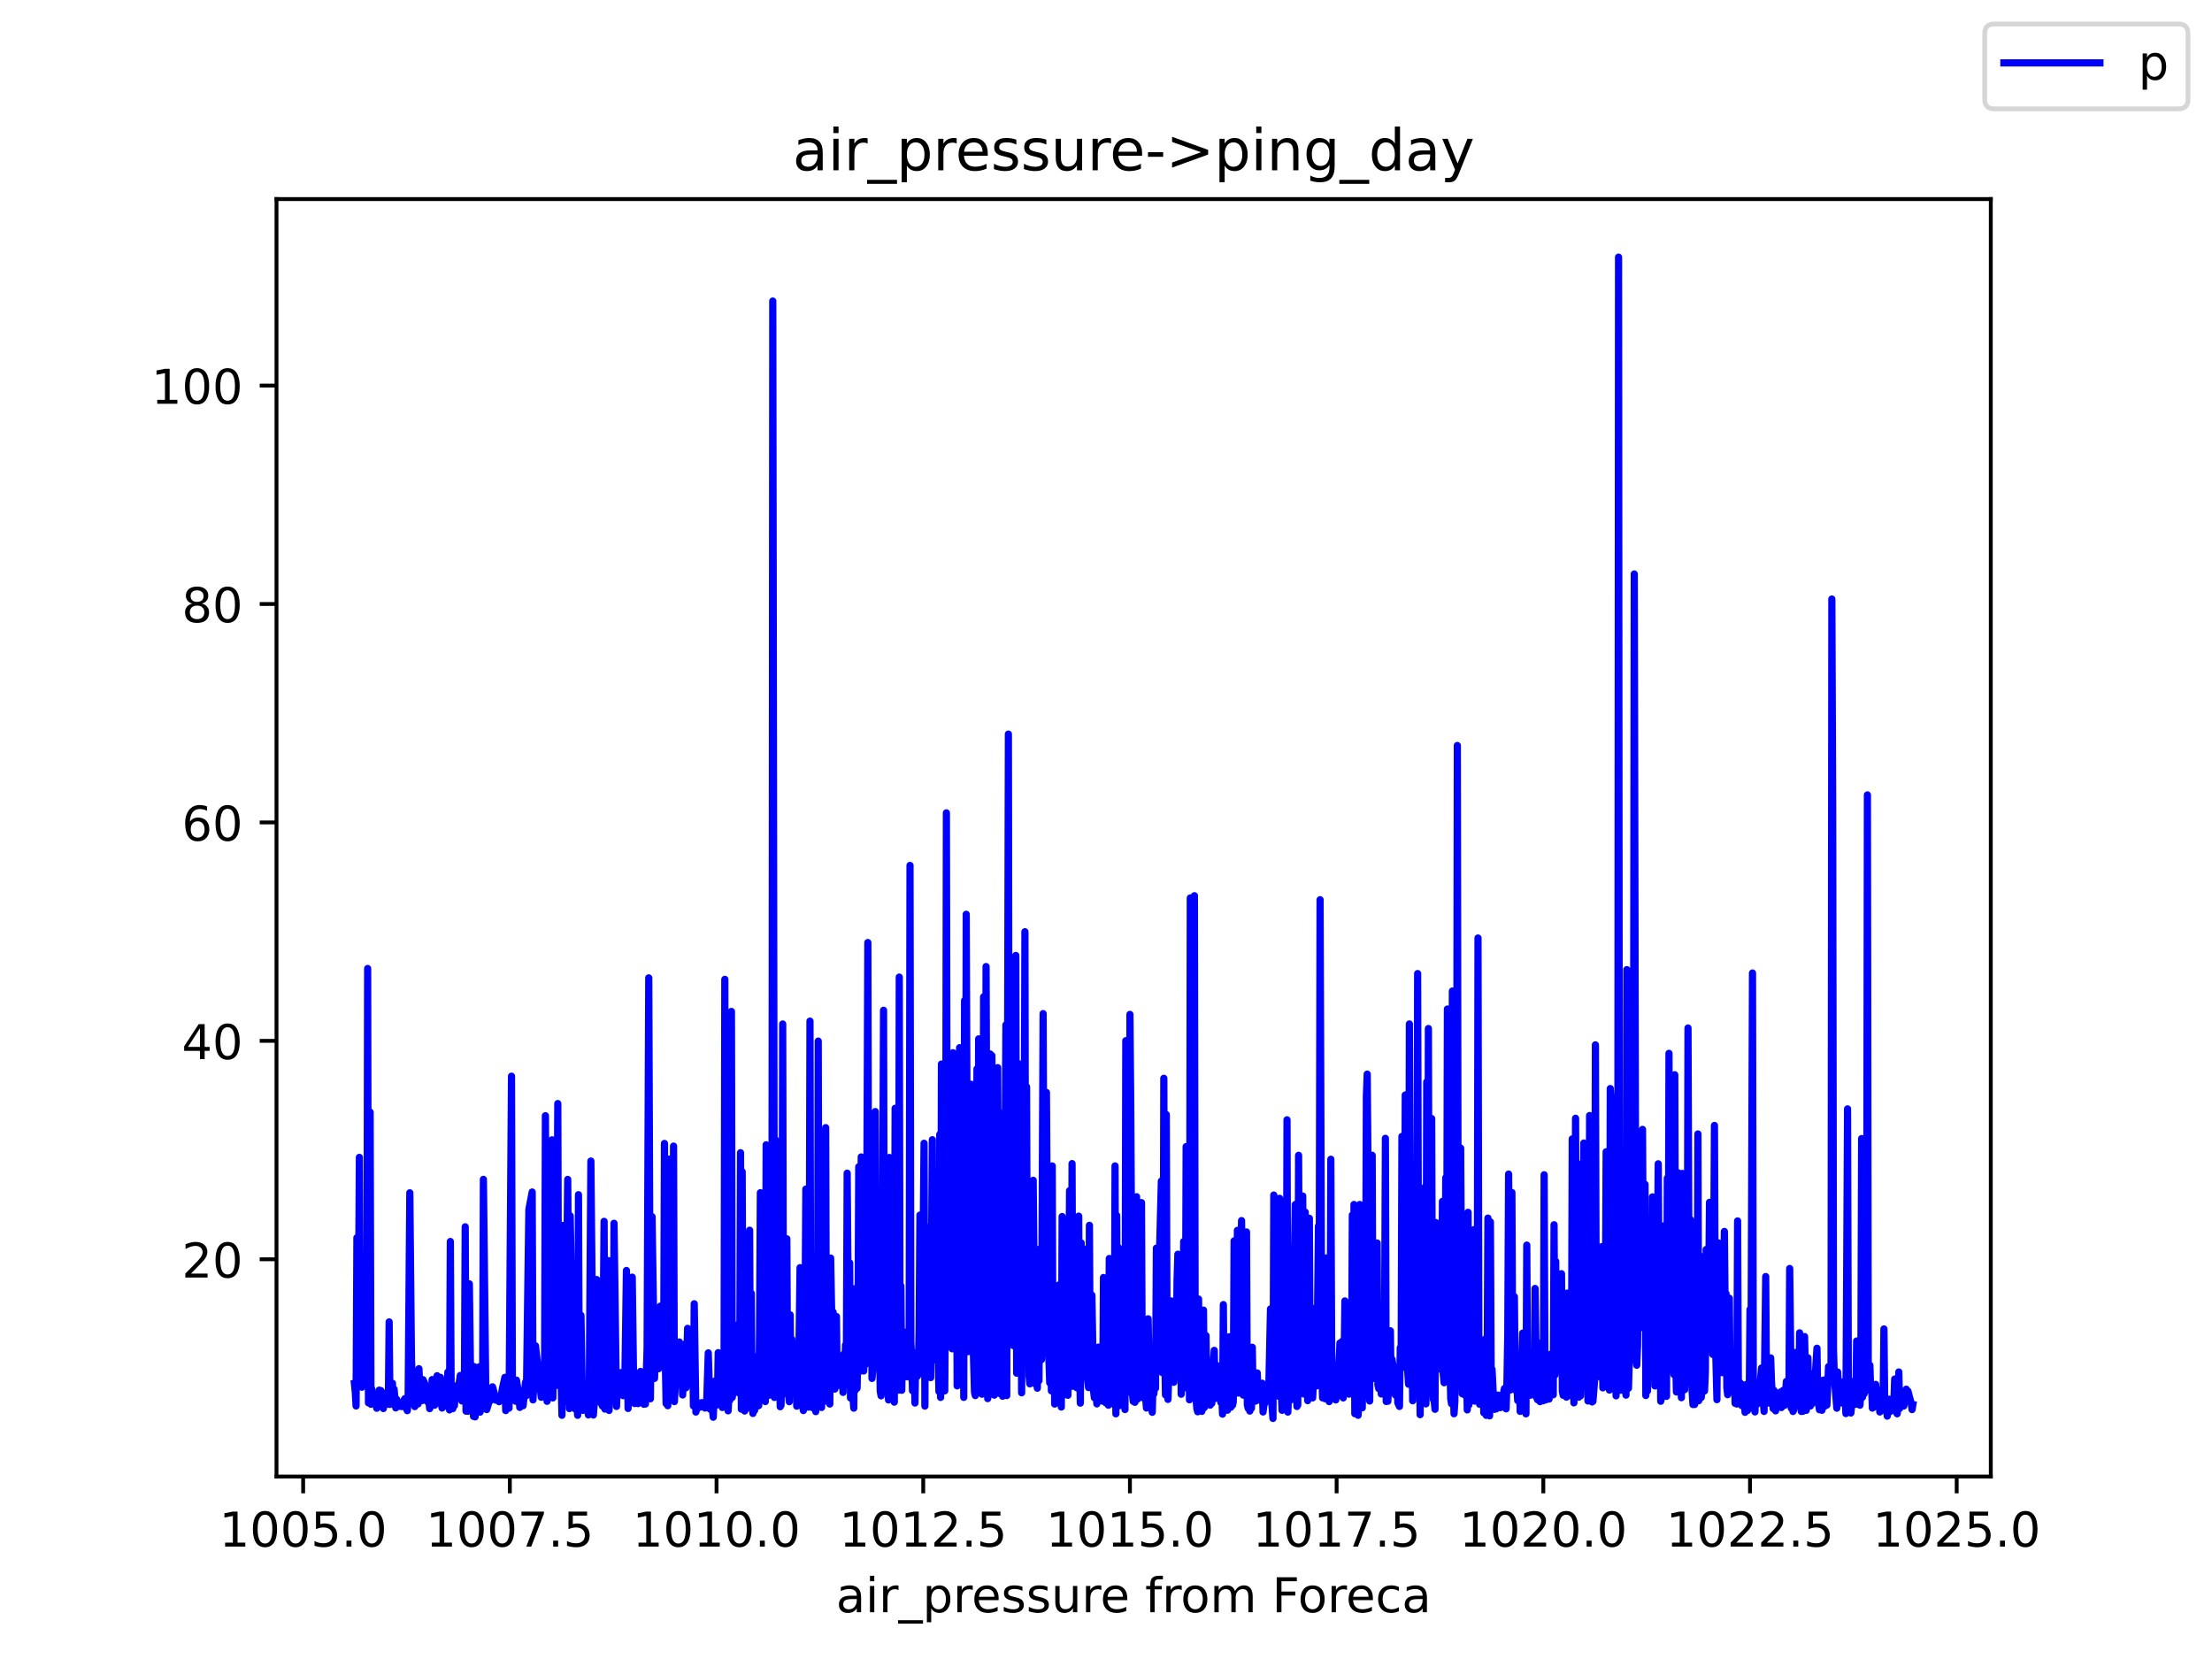 <?xml version="1.0" encoding="utf-8" standalone="no"?>
<!DOCTYPE svg PUBLIC "-//W3C//DTD SVG 1.1//EN"
  "http://www.w3.org/Graphics/SVG/1.1/DTD/svg11.dtd">
<!-- Created with matplotlib (https://matplotlib.org/) -->
<svg height="345.6pt" version="1.1" viewBox="0 0 460.8 345.6" width="460.8pt" xmlns="http://www.w3.org/2000/svg" xmlns:xlink="http://www.w3.org/1999/xlink">
 <defs>
  <style type="text/css">*{stroke-linecap:butt;stroke-linejoin:round;}</style>
 </defs>
 <g id="figure_1">
  <g id="patch_1">
   <path d="M 0 345.6 
L 460.8 345.6 
L 460.8 0 
L 0 0 
z
" style="fill:#ffffff;"/>
  </g>
  <g id="axes_1">
   <g id="patch_2">
    <path d="M 57.6 307.584 
L 414.72 307.584 
L 414.72 41.472 
L 57.6 41.472 
z
" style="fill:#ffffff;"/>
   </g>
   <g id="matplotlib.axis_1">
    <g id="xtick_1">
     <g id="line2d_1">
      <defs>
       <path d="M 0 0 
L 0 3.5 
" id="m8fc253648c" style="stroke:#000000;stroke-width:0.8;"/>
      </defs>
      <g>
       <use style="stroke:#000000;stroke-width:0.8;" x="63.154" xlink:href="#m8fc253648c" y="307.584"/>
      </g>
     </g>
     <g id="text_1">
      <!-- 1005.0 -->
      <g transform="translate(45.659 322.182)scale(0.1 -0.1)">
       <defs>
        <path d="M 12.406 8.297 
L 28.516 8.297 
L 28.516 63.922 
L 10.984 60.406 
L 10.984 69.391 
L 28.422 72.906 
L 38.281 72.906 
L 38.281 8.297 
L 54.391 8.297 
L 54.391 0 
L 12.406 0 
z
" id="DejaVuSans-49"/>
        <path d="M 31.781 66.406 
Q 24.172 66.406 20.328 58.906 
Q 16.5 51.422 16.5 36.375 
Q 16.5 21.391 20.328 13.891 
Q 24.172 6.391 31.781 6.391 
Q 39.453 6.391 43.281 13.891 
Q 47.125 21.391 47.125 36.375 
Q 47.125 51.422 43.281 58.906 
Q 39.453 66.406 31.781 66.406 
z
M 31.781 74.219 
Q 44.047 74.219 50.516 64.516 
Q 56.984 54.828 56.984 36.375 
Q 56.984 17.969 50.516 8.266 
Q 44.047 -1.422 31.781 -1.422 
Q 19.531 -1.422 13.062 8.266 
Q 6.594 17.969 6.594 36.375 
Q 6.594 54.828 13.062 64.516 
Q 19.531 74.219 31.781 74.219 
z
" id="DejaVuSans-48"/>
        <path d="M 10.797 72.906 
L 49.516 72.906 
L 49.516 64.594 
L 19.828 64.594 
L 19.828 46.734 
Q 21.969 47.469 24.109 47.828 
Q 26.266 48.188 28.422 48.188 
Q 40.625 48.188 47.75 41.5 
Q 54.891 34.812 54.891 23.391 
Q 54.891 11.625 47.562 5.094 
Q 40.234 -1.422 26.906 -1.422 
Q 22.312 -1.422 17.547 -0.641 
Q 12.797 0.141 7.719 1.703 
L 7.719 11.625 
Q 12.109 9.234 16.797 8.062 
Q 21.484 6.891 26.703 6.891 
Q 35.156 6.891 40.078 11.328 
Q 45.016 15.766 45.016 23.391 
Q 45.016 31 40.078 35.438 
Q 35.156 39.891 26.703 39.891 
Q 22.75 39.891 18.812 39.016 
Q 14.891 38.141 10.797 36.281 
z
" id="DejaVuSans-53"/>
        <path d="M 10.688 12.406 
L 21 12.406 
L 21 0 
L 10.688 0 
z
" id="DejaVuSans-46"/>
       </defs>
       <use xlink:href="#DejaVuSans-49"/>
       <use x="63.623" xlink:href="#DejaVuSans-48"/>
       <use x="127.246" xlink:href="#DejaVuSans-48"/>
       <use x="190.869" xlink:href="#DejaVuSans-53"/>
       <use x="254.492" xlink:href="#DejaVuSans-46"/>
       <use x="286.279" xlink:href="#DejaVuSans-48"/>
      </g>
     </g>
    </g>
    <g id="xtick_2">
     <g id="line2d_2">
      <g>
       <use style="stroke:#000000;stroke-width:0.8;" x="106.212" xlink:href="#m8fc253648c" y="307.584"/>
      </g>
     </g>
     <g id="text_2">
      <!-- 1007.5 -->
      <g transform="translate(88.717 322.182)scale(0.1 -0.1)">
       <defs>
        <path d="M 8.203 72.906 
L 55.078 72.906 
L 55.078 68.703 
L 28.609 0 
L 18.312 0 
L 43.219 64.594 
L 8.203 64.594 
z
" id="DejaVuSans-55"/>
       </defs>
       <use xlink:href="#DejaVuSans-49"/>
       <use x="63.623" xlink:href="#DejaVuSans-48"/>
       <use x="127.246" xlink:href="#DejaVuSans-48"/>
       <use x="190.869" xlink:href="#DejaVuSans-55"/>
       <use x="254.492" xlink:href="#DejaVuSans-46"/>
       <use x="286.279" xlink:href="#DejaVuSans-53"/>
      </g>
     </g>
    </g>
    <g id="xtick_3">
     <g id="line2d_3">
      <g>
       <use style="stroke:#000000;stroke-width:0.8;" x="149.27" xlink:href="#m8fc253648c" y="307.584"/>
      </g>
     </g>
     <g id="text_3">
      <!-- 1010.0 -->
      <g transform="translate(131.774 322.182)scale(0.1 -0.1)">
       <use xlink:href="#DejaVuSans-49"/>
       <use x="63.623" xlink:href="#DejaVuSans-48"/>
       <use x="127.246" xlink:href="#DejaVuSans-49"/>
       <use x="190.869" xlink:href="#DejaVuSans-48"/>
       <use x="254.492" xlink:href="#DejaVuSans-46"/>
       <use x="286.279" xlink:href="#DejaVuSans-48"/>
      </g>
     </g>
    </g>
    <g id="xtick_4">
     <g id="line2d_4">
      <g>
       <use style="stroke:#000000;stroke-width:0.8;" x="192.327" xlink:href="#m8fc253648c" y="307.584"/>
      </g>
     </g>
     <g id="text_4">
      <!-- 1012.5 -->
      <g transform="translate(174.832 322.182)scale(0.1 -0.1)">
       <defs>
        <path d="M 19.188 8.297 
L 53.609 8.297 
L 53.609 0 
L 7.328 0 
L 7.328 8.297 
Q 12.938 14.109 22.625 23.891 
Q 32.328 33.688 34.812 36.531 
Q 39.547 41.844 41.422 45.531 
Q 43.312 49.219 43.312 52.781 
Q 43.312 58.594 39.234 62.25 
Q 35.156 65.922 28.609 65.922 
Q 23.969 65.922 18.812 64.312 
Q 13.672 62.703 7.812 59.422 
L 7.812 69.391 
Q 13.766 71.781 18.938 73 
Q 24.125 74.219 28.422 74.219 
Q 39.75 74.219 46.484 68.547 
Q 53.219 62.891 53.219 53.422 
Q 53.219 48.922 51.531 44.891 
Q 49.859 40.875 45.406 35.406 
Q 44.188 33.984 37.641 27.219 
Q 31.109 20.453 19.188 8.297 
z
" id="DejaVuSans-50"/>
       </defs>
       <use xlink:href="#DejaVuSans-49"/>
       <use x="63.623" xlink:href="#DejaVuSans-48"/>
       <use x="127.246" xlink:href="#DejaVuSans-49"/>
       <use x="190.869" xlink:href="#DejaVuSans-50"/>
       <use x="254.492" xlink:href="#DejaVuSans-46"/>
       <use x="286.279" xlink:href="#DejaVuSans-53"/>
      </g>
     </g>
    </g>
    <g id="xtick_5">
     <g id="line2d_5">
      <g>
       <use style="stroke:#000000;stroke-width:0.8;" x="235.385" xlink:href="#m8fc253648c" y="307.584"/>
      </g>
     </g>
     <g id="text_5">
      <!-- 1015.0 -->
      <g transform="translate(217.89 322.182)scale(0.1 -0.1)">
       <use xlink:href="#DejaVuSans-49"/>
       <use x="63.623" xlink:href="#DejaVuSans-48"/>
       <use x="127.246" xlink:href="#DejaVuSans-49"/>
       <use x="190.869" xlink:href="#DejaVuSans-53"/>
       <use x="254.492" xlink:href="#DejaVuSans-46"/>
       <use x="286.279" xlink:href="#DejaVuSans-48"/>
      </g>
     </g>
    </g>
    <g id="xtick_6">
     <g id="line2d_6">
      <g>
       <use style="stroke:#000000;stroke-width:0.8;" x="278.443" xlink:href="#m8fc253648c" y="307.584"/>
      </g>
     </g>
     <g id="text_6">
      <!-- 1017.5 -->
      <g transform="translate(260.947 322.182)scale(0.1 -0.1)">
       <use xlink:href="#DejaVuSans-49"/>
       <use x="63.623" xlink:href="#DejaVuSans-48"/>
       <use x="127.246" xlink:href="#DejaVuSans-49"/>
       <use x="190.869" xlink:href="#DejaVuSans-55"/>
       <use x="254.492" xlink:href="#DejaVuSans-46"/>
       <use x="286.279" xlink:href="#DejaVuSans-53"/>
      </g>
     </g>
    </g>
    <g id="xtick_7">
     <g id="line2d_7">
      <g>
       <use style="stroke:#000000;stroke-width:0.8;" x="321.5" xlink:href="#m8fc253648c" y="307.584"/>
      </g>
     </g>
     <g id="text_7">
      <!-- 1020.0 -->
      <g transform="translate(304.005 322.182)scale(0.1 -0.1)">
       <use xlink:href="#DejaVuSans-49"/>
       <use x="63.623" xlink:href="#DejaVuSans-48"/>
       <use x="127.246" xlink:href="#DejaVuSans-50"/>
       <use x="190.869" xlink:href="#DejaVuSans-48"/>
       <use x="254.492" xlink:href="#DejaVuSans-46"/>
       <use x="286.279" xlink:href="#DejaVuSans-48"/>
      </g>
     </g>
    </g>
    <g id="xtick_8">
     <g id="line2d_8">
      <g>
       <use style="stroke:#000000;stroke-width:0.8;" x="364.558" xlink:href="#m8fc253648c" y="307.584"/>
      </g>
     </g>
     <g id="text_8">
      <!-- 1022.5 -->
      <g transform="translate(347.063 322.182)scale(0.1 -0.1)">
       <use xlink:href="#DejaVuSans-49"/>
       <use x="63.623" xlink:href="#DejaVuSans-48"/>
       <use x="127.246" xlink:href="#DejaVuSans-50"/>
       <use x="190.869" xlink:href="#DejaVuSans-50"/>
       <use x="254.492" xlink:href="#DejaVuSans-46"/>
       <use x="286.279" xlink:href="#DejaVuSans-53"/>
      </g>
     </g>
    </g>
    <g id="xtick_9">
     <g id="line2d_9">
      <g>
       <use style="stroke:#000000;stroke-width:0.8;" x="407.615" xlink:href="#m8fc253648c" y="307.584"/>
      </g>
     </g>
     <g id="text_9">
      <!-- 1025.0 -->
      <g transform="translate(390.12 322.182)scale(0.1 -0.1)">
       <use xlink:href="#DejaVuSans-49"/>
       <use x="63.623" xlink:href="#DejaVuSans-48"/>
       <use x="127.246" xlink:href="#DejaVuSans-50"/>
       <use x="190.869" xlink:href="#DejaVuSans-53"/>
       <use x="254.492" xlink:href="#DejaVuSans-46"/>
       <use x="286.279" xlink:href="#DejaVuSans-48"/>
      </g>
     </g>
    </g>
    <g id="text_10">
     <!-- air_pressure from Foreca -->
     <g transform="translate(174.162 335.861)scale(0.1 -0.1)">
      <defs>
       <path d="M 34.281 27.484 
Q 23.391 27.484 19.188 25 
Q 14.984 22.516 14.984 16.5 
Q 14.984 11.719 18.141 8.906 
Q 21.297 6.109 26.703 6.109 
Q 34.188 6.109 38.703 11.406 
Q 43.219 16.703 43.219 25.484 
L 43.219 27.484 
z
M 52.203 31.203 
L 52.203 0 
L 43.219 0 
L 43.219 8.297 
Q 40.141 3.328 35.547 0.953 
Q 30.953 -1.422 24.312 -1.422 
Q 15.922 -1.422 10.953 3.297 
Q 6 8.016 6 15.922 
Q 6 25.141 12.172 29.828 
Q 18.359 34.516 30.609 34.516 
L 43.219 34.516 
L 43.219 35.406 
Q 43.219 41.609 39.141 45 
Q 35.062 48.391 27.688 48.391 
Q 23 48.391 18.547 47.266 
Q 14.109 46.141 10.016 43.891 
L 10.016 52.203 
Q 14.938 54.109 19.578 55.047 
Q 24.219 56 28.609 56 
Q 40.484 56 46.344 49.844 
Q 52.203 43.703 52.203 31.203 
z
" id="DejaVuSans-97"/>
       <path d="M 9.422 54.688 
L 18.406 54.688 
L 18.406 0 
L 9.422 0 
z
M 9.422 75.984 
L 18.406 75.984 
L 18.406 64.594 
L 9.422 64.594 
z
" id="DejaVuSans-105"/>
       <path d="M 41.109 46.297 
Q 39.594 47.172 37.812 47.578 
Q 36.031 48 33.891 48 
Q 26.266 48 22.188 43.047 
Q 18.109 38.094 18.109 28.812 
L 18.109 0 
L 9.078 0 
L 9.078 54.688 
L 18.109 54.688 
L 18.109 46.188 
Q 20.953 51.172 25.484 53.578 
Q 30.031 56 36.531 56 
Q 37.453 56 38.578 55.875 
Q 39.703 55.766 41.062 55.516 
z
" id="DejaVuSans-114"/>
       <path d="M 50.984 -16.609 
L 50.984 -23.578 
L -0.984 -23.578 
L -0.984 -16.609 
z
" id="DejaVuSans-95"/>
       <path d="M 18.109 8.203 
L 18.109 -20.797 
L 9.078 -20.797 
L 9.078 54.688 
L 18.109 54.688 
L 18.109 46.391 
Q 20.953 51.266 25.266 53.625 
Q 29.594 56 35.594 56 
Q 45.562 56 51.781 48.094 
Q 58.016 40.188 58.016 27.297 
Q 58.016 14.406 51.781 6.484 
Q 45.562 -1.422 35.594 -1.422 
Q 29.594 -1.422 25.266 0.953 
Q 20.953 3.328 18.109 8.203 
z
M 48.688 27.297 
Q 48.688 37.203 44.609 42.844 
Q 40.531 48.484 33.406 48.484 
Q 26.266 48.484 22.188 42.844 
Q 18.109 37.203 18.109 27.297 
Q 18.109 17.391 22.188 11.75 
Q 26.266 6.109 33.406 6.109 
Q 40.531 6.109 44.609 11.75 
Q 48.688 17.391 48.688 27.297 
z
" id="DejaVuSans-112"/>
       <path d="M 56.203 29.594 
L 56.203 25.203 
L 14.891 25.203 
Q 15.484 15.922 20.484 11.062 
Q 25.484 6.203 34.422 6.203 
Q 39.594 6.203 44.453 7.469 
Q 49.312 8.734 54.109 11.281 
L 54.109 2.781 
Q 49.266 0.734 44.188 -0.344 
Q 39.109 -1.422 33.891 -1.422 
Q 20.797 -1.422 13.156 6.188 
Q 5.516 13.812 5.516 26.812 
Q 5.516 40.234 12.766 48.109 
Q 20.016 56 32.328 56 
Q 43.359 56 49.781 48.891 
Q 56.203 41.797 56.203 29.594 
z
M 47.219 32.234 
Q 47.125 39.594 43.094 43.984 
Q 39.062 48.391 32.422 48.391 
Q 24.906 48.391 20.391 44.141 
Q 15.875 39.891 15.188 32.172 
z
" id="DejaVuSans-101"/>
       <path d="M 44.281 53.078 
L 44.281 44.578 
Q 40.484 46.531 36.375 47.5 
Q 32.281 48.484 27.875 48.484 
Q 21.188 48.484 17.844 46.438 
Q 14.5 44.391 14.5 40.281 
Q 14.5 37.156 16.891 35.375 
Q 19.281 33.594 26.516 31.984 
L 29.594 31.297 
Q 39.156 29.25 43.188 25.516 
Q 47.219 21.781 47.219 15.094 
Q 47.219 7.469 41.188 3.016 
Q 35.156 -1.422 24.609 -1.422 
Q 20.219 -1.422 15.453 -0.562 
Q 10.688 0.297 5.422 2 
L 5.422 11.281 
Q 10.406 8.688 15.234 7.391 
Q 20.062 6.109 24.812 6.109 
Q 31.156 6.109 34.562 8.281 
Q 37.984 10.453 37.984 14.406 
Q 37.984 18.062 35.516 20.016 
Q 33.062 21.969 24.703 23.781 
L 21.578 24.516 
Q 13.234 26.266 9.516 29.906 
Q 5.812 33.547 5.812 39.891 
Q 5.812 47.609 11.281 51.797 
Q 16.75 56 26.812 56 
Q 31.781 56 36.172 55.266 
Q 40.578 54.547 44.281 53.078 
z
" id="DejaVuSans-115"/>
       <path d="M 8.5 21.578 
L 8.5 54.688 
L 17.484 54.688 
L 17.484 21.922 
Q 17.484 14.156 20.5 10.266 
Q 23.531 6.391 29.594 6.391 
Q 36.859 6.391 41.078 11.031 
Q 45.312 15.672 45.312 23.688 
L 45.312 54.688 
L 54.297 54.688 
L 54.297 0 
L 45.312 0 
L 45.312 8.406 
Q 42.047 3.422 37.719 1 
Q 33.406 -1.422 27.688 -1.422 
Q 18.266 -1.422 13.375 4.438 
Q 8.5 10.297 8.5 21.578 
z
M 31.109 56 
z
" id="DejaVuSans-117"/>
       <path id="DejaVuSans-32"/>
       <path d="M 37.109 75.984 
L 37.109 68.5 
L 28.516 68.5 
Q 23.688 68.5 21.797 66.547 
Q 19.922 64.594 19.922 59.516 
L 19.922 54.688 
L 34.719 54.688 
L 34.719 47.703 
L 19.922 47.703 
L 19.922 0 
L 10.891 0 
L 10.891 47.703 
L 2.297 47.703 
L 2.297 54.688 
L 10.891 54.688 
L 10.891 58.5 
Q 10.891 67.625 15.141 71.797 
Q 19.391 75.984 28.609 75.984 
z
" id="DejaVuSans-102"/>
       <path d="M 30.609 48.391 
Q 23.391 48.391 19.188 42.75 
Q 14.984 37.109 14.984 27.297 
Q 14.984 17.484 19.156 11.844 
Q 23.344 6.203 30.609 6.203 
Q 37.797 6.203 41.984 11.859 
Q 46.188 17.531 46.188 27.297 
Q 46.188 37.016 41.984 42.703 
Q 37.797 48.391 30.609 48.391 
z
M 30.609 56 
Q 42.328 56 49.016 48.375 
Q 55.719 40.766 55.719 27.297 
Q 55.719 13.875 49.016 6.219 
Q 42.328 -1.422 30.609 -1.422 
Q 18.844 -1.422 12.172 6.219 
Q 5.516 13.875 5.516 27.297 
Q 5.516 40.766 12.172 48.375 
Q 18.844 56 30.609 56 
z
" id="DejaVuSans-111"/>
       <path d="M 52 44.188 
Q 55.375 50.25 60.062 53.125 
Q 64.75 56 71.094 56 
Q 79.641 56 84.281 50.016 
Q 88.922 44.047 88.922 33.016 
L 88.922 0 
L 79.891 0 
L 79.891 32.719 
Q 79.891 40.578 77.094 44.375 
Q 74.312 48.188 68.609 48.188 
Q 61.625 48.188 57.562 43.547 
Q 53.516 38.922 53.516 30.906 
L 53.516 0 
L 44.484 0 
L 44.484 32.719 
Q 44.484 40.625 41.703 44.406 
Q 38.922 48.188 33.109 48.188 
Q 26.219 48.188 22.156 43.531 
Q 18.109 38.875 18.109 30.906 
L 18.109 0 
L 9.078 0 
L 9.078 54.688 
L 18.109 54.688 
L 18.109 46.188 
Q 21.188 51.219 25.484 53.609 
Q 29.781 56 35.688 56 
Q 41.656 56 45.828 52.969 
Q 50 49.953 52 44.188 
z
" id="DejaVuSans-109"/>
       <path d="M 9.812 72.906 
L 51.703 72.906 
L 51.703 64.594 
L 19.672 64.594 
L 19.672 43.109 
L 48.578 43.109 
L 48.578 34.812 
L 19.672 34.812 
L 19.672 0 
L 9.812 0 
z
" id="DejaVuSans-70"/>
       <path d="M 48.781 52.594 
L 48.781 44.188 
Q 44.969 46.297 41.141 47.344 
Q 37.312 48.391 33.406 48.391 
Q 24.656 48.391 19.812 42.844 
Q 14.984 37.312 14.984 27.297 
Q 14.984 17.281 19.812 11.734 
Q 24.656 6.203 33.406 6.203 
Q 37.312 6.203 41.141 7.25 
Q 44.969 8.297 48.781 10.406 
L 48.781 2.094 
Q 45.016 0.344 40.984 -0.531 
Q 36.969 -1.422 32.422 -1.422 
Q 20.062 -1.422 12.781 6.344 
Q 5.516 14.109 5.516 27.297 
Q 5.516 40.672 12.859 48.328 
Q 20.219 56 33.016 56 
Q 37.156 56 41.109 55.141 
Q 45.062 54.297 48.781 52.594 
z
" id="DejaVuSans-99"/>
      </defs>
      <use xlink:href="#DejaVuSans-97"/>
      <use x="61.279" xlink:href="#DejaVuSans-105"/>
      <use x="89.062" xlink:href="#DejaVuSans-114"/>
      <use x="130.176" xlink:href="#DejaVuSans-95"/>
      <use x="180.176" xlink:href="#DejaVuSans-112"/>
      <use x="243.652" xlink:href="#DejaVuSans-114"/>
      <use x="282.516" xlink:href="#DejaVuSans-101"/>
      <use x="344.039" xlink:href="#DejaVuSans-115"/>
      <use x="396.139" xlink:href="#DejaVuSans-115"/>
      <use x="448.238" xlink:href="#DejaVuSans-117"/>
      <use x="511.617" xlink:href="#DejaVuSans-114"/>
      <use x="550.48" xlink:href="#DejaVuSans-101"/>
      <use x="612.004" xlink:href="#DejaVuSans-32"/>
      <use x="643.791" xlink:href="#DejaVuSans-102"/>
      <use x="678.996" xlink:href="#DejaVuSans-114"/>
      <use x="717.859" xlink:href="#DejaVuSans-111"/>
      <use x="779.041" xlink:href="#DejaVuSans-109"/>
      <use x="876.453" xlink:href="#DejaVuSans-32"/>
      <use x="908.24" xlink:href="#DejaVuSans-70"/>
      <use x="962.135" xlink:href="#DejaVuSans-111"/>
      <use x="1023.316" xlink:href="#DejaVuSans-114"/>
      <use x="1062.18" xlink:href="#DejaVuSans-101"/>
      <use x="1123.703" xlink:href="#DejaVuSans-99"/>
      <use x="1178.684" xlink:href="#DejaVuSans-97"/>
     </g>
    </g>
   </g>
   <g id="matplotlib.axis_2">
    <g id="ytick_1">
     <g id="line2d_10">
      <defs>
       <path d="M 0 0 
L -3.5 0 
" id="ma3b6a61cd0" style="stroke:#000000;stroke-width:0.8;"/>
      </defs>
      <g>
       <use style="stroke:#000000;stroke-width:0.8;" x="57.6" xlink:href="#ma3b6a61cd0" y="262.335"/>
      </g>
     </g>
     <g id="text_11">
      <!-- 20 -->
      <g transform="translate(37.875 266.135)scale(0.1 -0.1)">
       <use xlink:href="#DejaVuSans-50"/>
       <use x="63.623" xlink:href="#DejaVuSans-48"/>
      </g>
     </g>
    </g>
    <g id="ytick_2">
     <g id="line2d_11">
      <g>
       <use style="stroke:#000000;stroke-width:0.8;" x="57.6" xlink:href="#ma3b6a61cd0" y="216.83"/>
      </g>
     </g>
     <g id="text_12">
      <!-- 40 -->
      <g transform="translate(37.875 220.63)scale(0.1 -0.1)">
       <defs>
        <path d="M 37.797 64.312 
L 12.891 25.391 
L 37.797 25.391 
z
M 35.203 72.906 
L 47.609 72.906 
L 47.609 25.391 
L 58.016 25.391 
L 58.016 17.188 
L 47.609 17.188 
L 47.609 0 
L 37.797 0 
L 37.797 17.188 
L 4.891 17.188 
L 4.891 26.703 
z
" id="DejaVuSans-52"/>
       </defs>
       <use xlink:href="#DejaVuSans-52"/>
       <use x="63.623" xlink:href="#DejaVuSans-48"/>
      </g>
     </g>
    </g>
    <g id="ytick_3">
     <g id="line2d_12">
      <g>
       <use style="stroke:#000000;stroke-width:0.8;" x="57.6" xlink:href="#ma3b6a61cd0" y="171.326"/>
      </g>
     </g>
     <g id="text_13">
      <!-- 60 -->
      <g transform="translate(37.875 175.125)scale(0.1 -0.1)">
       <defs>
        <path d="M 33.016 40.375 
Q 26.375 40.375 22.484 35.828 
Q 18.609 31.297 18.609 23.391 
Q 18.609 15.531 22.484 10.953 
Q 26.375 6.391 33.016 6.391 
Q 39.656 6.391 43.531 10.953 
Q 47.406 15.531 47.406 23.391 
Q 47.406 31.297 43.531 35.828 
Q 39.656 40.375 33.016 40.375 
z
M 52.594 71.297 
L 52.594 62.312 
Q 48.875 64.062 45.094 64.984 
Q 41.312 65.922 37.594 65.922 
Q 27.828 65.922 22.672 59.328 
Q 17.531 52.734 16.797 39.406 
Q 19.672 43.656 24.016 45.922 
Q 28.375 48.188 33.594 48.188 
Q 44.578 48.188 50.953 41.516 
Q 57.328 34.859 57.328 23.391 
Q 57.328 12.156 50.688 5.359 
Q 44.047 -1.422 33.016 -1.422 
Q 20.359 -1.422 13.672 8.266 
Q 6.984 17.969 6.984 36.375 
Q 6.984 53.656 15.188 63.938 
Q 23.391 74.219 37.203 74.219 
Q 40.922 74.219 44.703 73.484 
Q 48.484 72.75 52.594 71.297 
z
" id="DejaVuSans-54"/>
       </defs>
       <use xlink:href="#DejaVuSans-54"/>
       <use x="63.623" xlink:href="#DejaVuSans-48"/>
      </g>
     </g>
    </g>
    <g id="ytick_4">
     <g id="line2d_13">
      <g>
       <use style="stroke:#000000;stroke-width:0.8;" x="57.6" xlink:href="#ma3b6a61cd0" y="125.821"/>
      </g>
     </g>
     <g id="text_14">
      <!-- 80 -->
      <g transform="translate(37.875 129.62)scale(0.1 -0.1)">
       <defs>
        <path d="M 31.781 34.625 
Q 24.75 34.625 20.719 30.859 
Q 16.703 27.094 16.703 20.516 
Q 16.703 13.922 20.719 10.156 
Q 24.75 6.391 31.781 6.391 
Q 38.812 6.391 42.859 10.172 
Q 46.922 13.969 46.922 20.516 
Q 46.922 27.094 42.891 30.859 
Q 38.875 34.625 31.781 34.625 
z
M 21.922 38.812 
Q 15.578 40.375 12.031 44.719 
Q 8.5 49.078 8.5 55.328 
Q 8.5 64.062 14.719 69.141 
Q 20.953 74.219 31.781 74.219 
Q 42.672 74.219 48.875 69.141 
Q 55.078 64.062 55.078 55.328 
Q 55.078 49.078 51.531 44.719 
Q 48 40.375 41.703 38.812 
Q 48.828 37.156 52.797 32.312 
Q 56.781 27.484 56.781 20.516 
Q 56.781 9.906 50.312 4.234 
Q 43.844 -1.422 31.781 -1.422 
Q 19.734 -1.422 13.25 4.234 
Q 6.781 9.906 6.781 20.516 
Q 6.781 27.484 10.781 32.312 
Q 14.797 37.156 21.922 38.812 
z
M 18.312 54.391 
Q 18.312 48.734 21.844 45.562 
Q 25.391 42.391 31.781 42.391 
Q 38.141 42.391 41.719 45.562 
Q 45.312 48.734 45.312 54.391 
Q 45.312 60.062 41.719 63.234 
Q 38.141 66.406 31.781 66.406 
Q 25.391 66.406 21.844 63.234 
Q 18.312 60.062 18.312 54.391 
z
" id="DejaVuSans-56"/>
       </defs>
       <use xlink:href="#DejaVuSans-56"/>
       <use x="63.623" xlink:href="#DejaVuSans-48"/>
      </g>
     </g>
    </g>
    <g id="ytick_5">
     <g id="line2d_14">
      <g>
       <use style="stroke:#000000;stroke-width:0.8;" x="57.6" xlink:href="#ma3b6a61cd0" y="80.316"/>
      </g>
     </g>
     <g id="text_15">
      <!-- 100 -->
      <g transform="translate(31.512 84.115)scale(0.1 -0.1)">
       <use xlink:href="#DejaVuSans-49"/>
       <use x="63.623" xlink:href="#DejaVuSans-48"/>
       <use x="127.246" xlink:href="#DejaVuSans-48"/>
      </g>
     </g>
    </g>
   </g>
   <g id="line2d_15">
    <path clip-path="url(#p653b22ac29)" d="M 73.833 288.214 
L 74.005 289.939 
L 74.177 292.892 
L 74.349 257.844 
L 74.522 278.986 
L 74.694 268.624 
L 74.866 241.096 
L 75.038 279.027 
L 75.211 264.09 
L 75.383 288.979 
L 75.727 267.903 
L 75.899 284.899 
L 76.072 262.222 
L 76.244 284.635 
L 76.416 281.943 
L 76.588 201.759 
L 76.761 292.246 
L 76.933 292.093 
L 77.105 231.683 
L 77.277 292.537 
L 77.45 289.345 
L 77.622 291.591 
L 77.794 290.455 
L 78.138 291.536 
L 78.483 293.363 
L 78.655 292.046 
L 78.827 292.828 
L 79 289.591 
L 79.172 292.903 
L 79.344 289.684 
L 79.516 292.412 
L 79.689 290.758 
L 79.861 293.424 
L 80.033 290.614 
L 80.205 290.924 
L 80.377 290.212 
L 80.894 292.526 
L 81.066 275.375 
L 81.239 292.567 
L 81.411 291.788 
L 81.755 288.157 
L 81.928 291.597 
L 82.1 289.399 
L 82.444 293.297 
L 82.616 291.47 
L 83.133 292.978 
L 83.305 292.517 
L 83.478 292.937 
L 83.65 293.019 
L 83.994 292.501 
L 84.167 291.636 
L 84.339 291.356 
L 84.511 293.11 
L 84.855 293.87 
L 85.028 290.628 
L 85.372 248.479 
L 85.717 283.12 
L 85.889 288.376 
L 86.233 289.356 
L 86.406 293.026 
L 86.75 290.865 
L 87.094 292.464 
L 87.267 285.122 
L 87.611 291.736 
L 87.956 291.754 
L 88.128 287.409 
L 88.472 288.212 
L 88.645 291.522 
L 88.817 291.292 
L 88.989 291.95 
L 89.333 291.761 
L 89.506 293.449 
L 89.678 292.931 
L 89.85 291.22 
L 90.022 287.388 
L 90.195 292.307 
L 90.367 290.972 
L 90.539 292.737 
L 91.056 286.594 
L 91.4 290.99 
L 91.745 286.922 
L 91.917 292.25 
L 92.089 293.32 
L 92.434 292.974 
L 92.606 290.362 
L 93.123 292.016 
L 93.295 285.839 
L 93.639 293.706 
L 93.811 258.624 
L 93.984 289.789 
L 94.156 290.551 
L 94.328 293.447 
L 94.5 289.836 
L 94.673 292.801 
L 94.845 289.313 
L 95.017 288.81 
L 95.189 290.501 
L 95.362 288.494 
L 95.534 288.997 
L 95.878 286.533 
L 96.223 291.841 
L 96.395 290.121 
L 96.567 291.42 
L 96.739 289.795 
L 96.912 255.56 
L 97.084 293.97 
L 97.256 270.858 
L 97.428 293.998 
L 97.601 293.484 
L 97.773 267.446 
L 98.117 293.638 
L 98.289 294.064 
L 98.462 284.59 
L 98.634 295.058 
L 98.806 284.706 
L 98.978 295.158 
L 99.151 290.348 
L 99.323 293.656 
L 99.667 290.112 
L 99.84 284.733 
L 100.012 294.177 
L 100.528 291.8 
L 100.701 245.683 
L 101.217 291.438 
L 101.39 293.638 
L 101.906 291.918 
L 102.079 291.866 
L 102.595 288.894 
L 102.94 290.087 
L 103.284 291.688 
L 103.629 291.422 
L 103.973 292 
L 104.318 291.49 
L 104.662 289.224 
L 105.179 286.929 
L 105.351 293.848 
L 105.868 289.698 
L 106.04 293.342 
L 106.557 224.193 
L 106.729 286.801 
L 107.245 291.757 
L 107.418 291.902 
L 107.59 287.509 
L 108.107 290.771 
L 108.279 293.192 
L 108.796 290.396 
L 108.968 292.84 
L 109.484 287.925 
L 109.657 290.737 
L 110.173 251.988 
L 110.862 248.315 
L 111.035 291.625 
L 111.551 280.355 
L 112.757 291.079 
L 112.929 290.824 
L 113.446 284.59 
L 113.618 232.423 
L 113.962 291.916 
L 114.307 242.286 
L 114.651 290.487 
L 114.996 237.449 
L 115.168 291.217 
L 115.685 245.289 
L 115.857 288.626 
L 116.201 229.888 
L 116.374 288.223 
L 116.718 279.425 
L 117.063 294.83 
L 117.235 255.28 
L 117.752 292.016 
L 118.268 245.697 
L 118.613 293.438 
L 118.785 253.28 
L 119.474 291.534 
L 119.818 293.513 
L 120.163 292.264 
L 120.335 294.833 
L 120.507 248.875 
L 120.679 290.733 
L 121.024 274.005 
L 121.368 293.807 
L 121.885 290.423 
L 122.574 294.76 
L 122.746 290.514 
L 123.091 241.865 
L 123.607 294.776 
L 123.78 292.51 
L 124.296 266.547 
L 124.985 292.121 
L 125.157 292.007 
L 125.502 292.915 
L 125.846 254.431 
L 126.019 293.538 
L 126.191 288.774 
L 126.707 262.599 
L 126.88 293.818 
L 127.396 266.991 
L 127.741 291.864 
L 127.913 254.834 
L 128.43 292.992 
L 128.602 288.189 
L 129.291 285.943 
L 129.808 290.742 
L 130.152 288.705 
L 130.497 264.663 
L 130.841 293.406 
L 131.013 291.372 
L 131.358 290.011 
L 131.702 266.053 
L 132.047 291.941 
L 132.219 292.38 
L 132.563 292.271 
L 132.908 292.4 
L 133.424 285.691 
L 134.113 292.53 
L 134.286 289.889 
L 134.458 292.487 
L 134.802 280.822 
L 135.147 203.709 
L 135.491 291.388 
L 135.836 253.464 
L 136.352 287.149 
L 136.697 274.74 
L 136.869 285.056 
L 137.214 285.127 
L 137.558 272.087 
L 137.902 281.295 
L 138.247 284.715 
L 138.419 238.2 
L 138.591 283.227 
L 138.764 292.396 
L 138.936 287.561 
L 139.108 292.831 
L 139.28 241.467 
L 139.453 289.035 
L 139.625 280.49 
L 139.797 258.95 
L 139.969 290.009 
L 140.141 291.347 
L 140.314 238.752 
L 140.486 291.98 
L 140.83 285.802 
L 141.175 286.731 
L 141.519 279.561 
L 141.692 286.797 
L 141.864 281.07 
L 142.208 290.598 
L 142.553 280.062 
L 142.897 289.104 
L 143.242 276.717 
L 143.586 281.975 
L 143.931 284.037 
L 144.275 277.529 
L 144.447 292.869 
L 144.619 271.593 
L 144.964 294.155 
L 145.308 292.73 
L 145.825 293.154 
L 146.17 292.191 
L 146.342 292.487 
L 146.514 292.309 
L 146.858 293.317 
L 147.203 292.43 
L 147.547 281.827 
L 147.892 293.529 
L 148.236 292.018 
L 148.581 295.226 
L 148.925 287.691 
L 149.097 291.914 
L 149.27 291.825 
L 149.442 292.66 
L 149.614 281.782 
L 149.786 291.836 
L 149.959 284.619 
L 150.131 290.765 
L 150.303 289.893 
L 150.475 293.204 
L 150.648 292.708 
L 150.82 292.728 
L 150.992 204.016 
L 151.164 289.748 
L 151.336 284.205 
L 151.509 292.243 
L 151.681 293.904 
L 151.853 290.555 
L 152.025 291.722 
L 152.198 290.307 
L 152.37 210.699 
L 152.542 291.095 
L 152.714 289.773 
L 152.887 289.666 
L 153.059 289.063 
L 153.231 289.384 
L 153.403 284.435 
L 153.575 276.014 
L 153.748 287.734 
L 153.92 290.191 
L 154.092 287.609 
L 154.264 240.131 
L 154.437 293.552 
L 154.609 244.083 
L 154.781 292.476 
L 154.953 291.481 
L 155.126 293.941 
L 155.298 286.988 
L 155.47 293.454 
L 155.642 291.65 
L 155.814 291.447 
L 155.987 283.438 
L 156.159 256.279 
L 156.331 292.075 
L 156.503 269.423 
L 156.676 292.712 
L 156.848 294.446 
L 157.02 282.56 
L 157.192 293.823 
L 157.365 287.7 
L 157.537 286.731 
L 157.709 292.958 
L 157.881 291.443 
L 158.053 292.817 
L 158.226 277.352 
L 158.398 248.461 
L 158.57 274.945 
L 158.915 288.785 
L 159.259 251.321 
L 159.431 291.977 
L 159.604 238.479 
L 159.776 276.333 
L 159.948 274.904 
L 160.12 290.685 
L 160.465 282.751 
L 160.637 264.929 
L 160.809 280.06 
L 160.981 62.712 
L 161.326 291.117 
L 161.498 237.374 
L 161.843 290.981 
L 162.187 270.096 
L 162.531 293.049 
L 162.704 292.758 
L 162.876 283.363 
L 163.048 213.318 
L 163.22 290.259 
L 163.393 279.054 
L 163.737 290.314 
L 163.909 258.065 
L 164.082 289.579 
L 164.254 290.316 
L 164.426 292.009 
L 164.598 273.896 
L 164.77 288.257 
L 164.943 278.977 
L 165.287 288.578 
L 165.459 286.046 
L 165.632 287.72 
L 165.804 283.315 
L 165.976 292.935 
L 166.148 285.927 
L 166.321 290.407 
L 166.665 264.078 
L 167.182 292.74 
L 167.354 293.843 
L 167.698 274.826 
L 167.871 247.71 
L 168.043 281.188 
L 168.387 293.14 
L 168.56 277.798 
L 168.732 212.717 
L 168.904 288.726 
L 169.076 280.767 
L 169.248 293.242 
L 169.421 290.184 
L 169.593 261.685 
L 169.937 294.066 
L 170.11 286.373 
L 170.282 290.371 
L 170.454 216.878 
L 170.626 291.368 
L 170.799 284.637 
L 170.971 265.327 
L 171.143 293.213 
L 171.315 286.401 
L 171.487 286.437 
L 171.66 291.95 
L 172.004 234.905 
L 172.176 291.722 
L 172.349 278.417 
L 172.521 276.242 
L 172.693 278.699 
L 172.865 292.487 
L 173.038 262.071 
L 173.382 280.731 
L 173.554 273.338 
L 173.726 288.314 
L 173.899 289.368 
L 174.071 286.499 
L 174.243 274.246 
L 174.415 288.671 
L 174.588 285.177 
L 174.76 285.921 
L 174.932 287.729 
L 175.104 285.832 
L 175.449 286.626 
L 175.621 290.062 
L 175.793 282.066 
L 175.965 285.588 
L 176.138 280.162 
L 176.31 283.764 
L 176.482 244.393 
L 176.827 288.537 
L 176.999 263.075 
L 177.171 291.231 
L 177.343 276.742 
L 177.516 288.717 
L 177.86 293.347 
L 178.032 268.46 
L 178.204 289.566 
L 178.377 288.405 
L 178.549 289.183 
L 178.721 281.304 
L 178.893 243.069 
L 179.066 285.702 
L 179.41 241.014 
L 179.582 242.211 
L 179.755 256.886 
L 179.927 285.602 
L 180.099 278.913 
L 180.271 284.257 
L 180.443 281.566 
L 180.788 196.349 
L 180.96 269.17 
L 181.132 278.019 
L 181.305 264.522 
L 181.477 237.706 
L 181.649 287.154 
L 181.821 285.406 
L 181.993 274.622 
L 182.166 232.052 
L 182.338 231.556 
L 182.51 280.649 
L 182.855 271.471 
L 183.027 266.376 
L 183.371 289.811 
L 183.544 290.778 
L 183.716 286.43 
L 184.06 210.455 
L 184.232 283.968 
L 184.405 282.658 
L 184.577 283.777 
L 184.749 290.116 
L 184.921 287.397 
L 185.094 291.634 
L 185.266 241.123 
L 185.438 281.286 
L 185.61 274.399 
L 185.783 277.909 
L 185.955 287.966 
L 186.127 285.031 
L 186.299 292.091 
L 186.471 230.873 
L 186.644 270.54 
L 186.816 247.198 
L 186.988 281.702 
L 187.16 289.597 
L 187.333 203.543 
L 187.505 286.853 
L 187.677 267.903 
L 187.849 289.62 
L 188.022 277.284 
L 188.194 279.557 
L 188.366 278.424 
L 188.538 285.823 
L 188.71 286.801 
L 188.883 286.36 
L 189.055 286.758 
L 189.227 286.831 
L 189.399 275.914 
L 189.572 180.279 
L 189.744 279.534 
L 189.916 282.733 
L 190.088 289.718 
L 190.261 289.306 
L 190.433 283.279 
L 190.605 292.275 
L 190.777 281.789 
L 191.122 286.676 
L 191.294 286.096 
L 191.466 276.767 
L 191.638 253.125 
L 191.811 258.904 
L 191.983 260.213 
L 192.155 272.676 
L 192.5 238.163 
L 192.672 292.917 
L 192.844 255.535 
L 193.016 283.861 
L 193.188 260.24 
L 193.361 259.118 
L 193.533 284.917 
L 193.705 282.075 
L 193.877 286.988 
L 194.222 237.428 
L 194.394 283.315 
L 194.566 257.084 
L 194.739 258.693 
L 194.911 276.26 
L 195.083 282.348 
L 195.255 260.151 
L 195.427 282.615 
L 195.6 289.889 
L 195.772 236.32 
L 195.944 291.115 
L 196.116 221.661 
L 196.461 286.496 
L 196.633 232.764 
L 196.805 289.748 
L 196.978 267.851 
L 197.15 169.337 
L 197.322 254.154 
L 197.494 276.697 
L 197.666 238.454 
L 197.839 248.622 
L 198.011 239.33 
L 198.355 280.981 
L 198.528 219.301 
L 198.7 226.983 
L 198.872 267.198 
L 199.044 221.222 
L 199.217 244.509 
L 199.389 288.705 
L 199.561 230.666 
L 199.733 285.013 
L 199.905 218.246 
L 200.078 247.196 
L 200.25 235.729 
L 200.422 279.782 
L 200.594 229.392 
L 200.767 291.101 
L 200.939 208.433 
L 201.111 278.39 
L 201.283 190.458 
L 201.628 281.582 
L 201.8 277.83 
L 201.972 240.812 
L 202.144 257.789 
L 202.317 225.872 
L 202.489 279.957 
L 202.661 277.85 
L 203.006 290.057 
L 203.178 290.728 
L 203.522 222.676 
L 203.695 285.629 
L 203.867 216.416 
L 204.211 270.021 
L 204.383 255.353 
L 204.556 290.437 
L 204.728 284.872 
L 204.9 207.661 
L 205.072 275.511 
L 205.245 274.715 
L 205.417 201.352 
L 205.761 291.358 
L 205.934 259.439 
L 206.106 290.58 
L 206.278 219.561 
L 206.45 281.994 
L 206.622 219.895 
L 206.967 257.728 
L 207.139 290.633 
L 207.311 289.088 
L 207.484 270.226 
L 207.656 283.363 
L 207.828 222.407 
L 208.173 290.262 
L 208.345 247.009 
L 208.517 274.356 
L 208.689 231.936 
L 208.861 290.862 
L 209.034 280.649 
L 209.206 240.008 
L 209.378 241.688 
L 209.55 213.497 
L 209.723 290.721 
L 210.067 152.921 
L 210.239 264.112 
L 210.412 249.114 
L 210.756 246.213 
L 210.928 232.666 
L 211.1 280.323 
L 211.617 199.034 
L 211.789 286.055 
L 212.306 221.622 
L 212.478 272.267 
L 212.651 262.335 
L 212.823 290.146 
L 212.995 258.115 
L 213.167 267.002 
L 213.339 251.894 
L 213.512 194.099 
L 213.684 283.504 
L 213.856 226.398 
L 214.028 281.984 
L 214.201 269.987 
L 214.373 286.637 
L 214.545 288.298 
L 214.717 250.618 
L 214.89 247.501 
L 215.062 257.689 
L 215.234 245.881 
L 215.578 282.847 
L 215.751 288.366 
L 215.923 285.345 
L 216.095 289.186 
L 216.267 275.043 
L 216.44 287.611 
L 216.612 260.172 
L 216.784 278.299 
L 216.956 283.249 
L 217.301 211.151 
L 217.473 256.406 
L 217.817 259.878 
L 217.99 227.572 
L 218.334 280.503 
L 218.506 283.202 
L 218.679 288.073 
L 218.851 274.123 
L 219.023 289.745 
L 219.195 242.889 
L 219.368 289.374 
L 219.54 269.58 
L 219.712 292.496 
L 219.884 287.042 
L 220.229 288.942 
L 220.401 287.4 
L 220.573 267.691 
L 220.745 292.048 
L 220.918 290.018 
L 221.09 293.115 
L 221.262 253.428 
L 221.434 290.73 
L 221.607 288.662 
L 221.779 288.444 
L 221.951 281.543 
L 222.123 286.881 
L 222.295 286.021 
L 222.468 290.658 
L 222.812 248.035 
L 222.984 284.981 
L 223.157 288.341 
L 223.329 242.402 
L 223.501 288.792 
L 223.673 256.77 
L 223.846 263.446 
L 224.018 264.226 
L 224.19 270.606 
L 224.362 289.129 
L 224.534 283.195 
L 224.707 253.344 
L 224.879 283.543 
L 225.051 292.296 
L 225.223 258.909 
L 225.396 284.869 
L 225.568 265.857 
L 225.74 285.049 
L 225.912 260.215 
L 226.085 265.773 
L 226.257 284.735 
L 226.773 289.063 
L 226.946 255.259 
L 227.118 287.436 
L 227.29 288.694 
L 227.462 269.803 
L 227.807 289.789 
L 227.979 291.179 
L 228.151 287.304 
L 228.496 292.455 
L 228.668 280.97 
L 228.84 280.626 
L 229.012 288.203 
L 229.185 284.005 
L 229.357 291.484 
L 229.529 281.898 
L 229.701 291.891 
L 229.874 266.124 
L 230.046 288.708 
L 230.218 291.791 
L 230.39 292.266 
L 230.563 291.955 
L 230.735 269.534 
L 230.907 292.73 
L 231.079 262.167 
L 231.251 285.379 
L 231.424 291.631 
L 231.596 275.848 
L 231.768 292.441 
L 232.113 291.181 
L 232.285 242.88 
L 232.457 294.526 
L 232.629 253.203 
L 232.802 288.787 
L 232.974 259.88 
L 233.146 292.84 
L 233.318 287.991 
L 233.49 286.326 
L 233.663 292.505 
L 233.835 272.153 
L 234.007 290.248 
L 234.179 286.71 
L 234.352 293.634 
L 234.524 216.794 
L 234.696 288.687 
L 234.868 288.938 
L 235.041 289.955 
L 235.213 289.183 
L 235.385 211.322 
L 235.557 230.703 
L 235.902 290.319 
L 236.074 291.93 
L 236.246 290.781 
L 236.418 292.123 
L 236.591 288.562 
L 236.763 249.303 
L 236.935 291.49 
L 237.107 286.075 
L 237.279 263.946 
L 237.624 283.811 
L 237.796 250.522 
L 237.968 291.145 
L 238.313 291.024 
L 238.485 283.304 
L 238.657 291.129 
L 238.83 293.313 
L 239.002 290.15 
L 239.174 274.726 
L 239.518 292.548 
L 239.691 288.762 
L 239.863 292.901 
L 240.035 294.209 
L 240.207 287.491 
L 240.38 290.341 
L 240.552 286.979 
L 240.724 289.188 
L 240.896 260.01 
L 241.069 272.988 
L 241.585 259.343 
L 241.93 246.04 
L 242.102 285.923 
L 242.274 284.929 
L 242.446 224.628 
L 242.619 280.913 
L 242.791 290.592 
L 242.963 232.193 
L 243.135 287.855 
L 243.308 291.522 
L 243.652 280.731 
L 243.824 278.972 
L 243.996 271.011 
L 244.169 281.22 
L 244.341 272.997 
L 244.513 287.955 
L 244.685 283.079 
L 244.858 274.394 
L 245.03 282.449 
L 245.202 266.768 
L 245.374 261.275 
L 245.547 271.609 
L 245.719 261.514 
L 245.891 264.194 
L 246.063 290.446 
L 246.235 288.248 
L 246.408 284.499 
L 246.58 258.634 
L 246.752 286.016 
L 246.924 286.526 
L 247.097 238.857 
L 247.269 289.149 
L 247.441 285.354 
L 247.613 256.42 
L 247.786 291.602 
L 247.958 187.057 
L 248.13 286.262 
L 248.302 273.1 
L 248.474 269.882 
L 248.647 289.964 
L 248.819 186.59 
L 248.991 289.568 
L 249.336 293.493 
L 249.508 294.1 
L 249.68 270.61 
L 249.852 287.993 
L 250.197 281.693 
L 250.369 294.016 
L 250.541 291.436 
L 250.713 272.92 
L 250.886 293.22 
L 251.058 292.007 
L 251.23 278.233 
L 251.402 288.883 
L 251.747 290.537 
L 251.919 290.683 
L 252.091 292.726 
L 252.264 290.339 
L 252.436 292.353 
L 252.608 285.609 
L 252.952 281.306 
L 253.125 291.349 
L 253.469 284.442 
L 253.641 290.874 
L 253.814 287.88 
L 254.33 292.18 
L 254.503 289.891 
L 254.675 294.592 
L 254.847 271.769 
L 255.019 293.349 
L 255.536 292.278 
L 255.708 293.775 
L 255.88 288.742 
L 256.053 278.474 
L 256.225 291.547 
L 256.397 293.16 
L 256.569 292.623 
L 256.742 292.758 
L 256.914 292.05 
L 257.086 258.497 
L 257.603 285.561 
L 257.775 256.306 
L 257.947 290.205 
L 258.119 259.364 
L 258.292 285.434 
L 258.636 254.272 
L 258.981 290.633 
L 259.153 274.333 
L 259.325 286.071 
L 259.497 290.153 
L 259.669 256.638 
L 259.842 292.646 
L 260.014 293.383 
L 260.186 291.647 
L 260.358 293.952 
L 260.531 283.766 
L 260.703 293.356 
L 260.875 280.663 
L 261.047 290.817 
L 261.22 290.612 
L 261.392 287.807 
L 261.564 291.873 
L 261.736 289.882 
L 261.908 286.016 
L 262.081 291.449 
L 262.253 290.758 
L 262.425 288.366 
L 262.77 291.893 
L 262.942 288.146 
L 263.114 294.141 
L 263.286 292.708 
L 263.459 292.35 
L 263.631 291.518 
L 263.803 290.005 
L 263.975 290.687 
L 264.32 288.81 
L 264.664 272.674 
L 264.836 291.008 
L 265.181 295.488 
L 265.353 248.948 
L 265.525 290.885 
L 265.698 289.6 
L 266.042 261.332 
L 266.214 289.964 
L 266.386 290.872 
L 266.559 249.633 
L 266.731 289.709 
L 266.903 289.616 
L 267.075 293.791 
L 267.248 289.905 
L 267.42 290.212 
L 267.592 278.308 
L 267.764 292.346 
L 267.937 292.216 
L 268.109 233.271 
L 268.281 294.164 
L 268.453 289.679 
L 268.798 291.693 
L 268.97 289.283 
L 269.142 290.371 
L 269.487 271.564 
L 269.831 250.914 
L 270.003 286.79 
L 270.176 292.997 
L 270.348 292.68 
L 270.52 240.671 
L 270.692 276.428 
L 271.037 279.85 
L 271.209 289.584 
L 271.381 249.146 
L 271.553 290.385 
L 271.726 285.322 
L 271.898 252.502 
L 272.07 287.691 
L 272.242 282.876 
L 272.415 291.782 
L 272.587 290.419 
L 272.759 253.792 
L 272.931 285.029 
L 273.276 290.139 
L 273.448 291.208 
L 273.62 287.713 
L 273.792 272.588 
L 273.965 282.223 
L 274.137 279.24 
L 274.309 288.699 
L 274.654 255.412 
L 274.826 262.128 
L 274.998 187.432 
L 275.342 284.656 
L 275.515 291.204 
L 275.859 269.593 
L 276.031 291.379 
L 276.204 262.06 
L 276.376 289.727 
L 276.548 271.391 
L 276.72 290.166 
L 276.893 291.975 
L 277.065 286.992 
L 277.237 241.496 
L 277.409 281.236 
L 277.581 288.043 
L 277.754 289.29 
L 277.926 288.476 
L 278.27 291.636 
L 278.615 289.55 
L 278.787 288.64 
L 279.132 279.771 
L 279.476 288.323 
L 279.648 279.388 
L 279.82 291.211 
L 279.993 284.38 
L 280.165 271.009 
L 280.509 288.187 
L 280.682 289.415 
L 280.854 283.775 
L 281.026 290.428 
L 281.198 278.187 
L 281.371 276.001 
L 281.543 287.932 
L 281.715 253.121 
L 281.887 290.453 
L 282.059 250.914 
L 282.232 294.498 
L 282.404 283.709 
L 282.576 291.381 
L 282.748 285.727 
L 282.921 294.83 
L 283.093 290.453 
L 283.265 250.914 
L 283.437 291.752 
L 283.61 291.145 
L 283.782 293.283 
L 283.954 283.664 
L 284.126 285.695 
L 284.298 261.705 
L 284.471 275.793 
L 284.643 228.359 
L 284.815 223.756 
L 284.987 244.065 
L 285.16 284.728 
L 285.332 291.857 
L 285.504 248.966 
L 285.676 277.466 
L 285.849 240.661 
L 286.021 287.161 
L 286.193 260.363 
L 286.365 267.568 
L 286.537 262.347 
L 286.71 263.036 
L 286.882 258.938 
L 287.054 288.549 
L 287.226 289.279 
L 287.399 277.222 
L 287.571 278.99 
L 287.743 290.389 
L 287.915 279.573 
L 288.088 277.202 
L 288.26 285.793 
L 288.432 277.762 
L 288.604 237.135 
L 288.776 291.961 
L 288.949 279.614 
L 289.121 291.907 
L 289.638 277.231 
L 289.81 289.299 
L 289.982 283.172 
L 290.499 286.728 
L 290.671 290.601 
L 291.015 284.801 
L 291.188 292.232 
L 291.532 292.992 
L 291.704 280.738 
L 291.877 285.07 
L 292.049 236.734 
L 292.221 255.296 
L 292.393 256.893 
L 292.565 280.508 
L 292.738 228.102 
L 292.91 282.651 
L 293.082 257.985 
L 293.254 285.57 
L 293.427 288.364 
L 293.599 213.304 
L 293.943 286.316 
L 294.116 276.392 
L 294.288 291.8 
L 294.46 260.661 
L 294.632 286.03 
L 294.804 290.439 
L 294.977 280.171 
L 295.149 283.62 
L 295.321 202.808 
L 295.493 271.159 
L 295.666 279.154 
L 295.838 294.703 
L 296.01 262.329 
L 296.182 288.287 
L 296.355 286.266 
L 296.871 247.264 
L 297.043 292.453 
L 297.216 225.385 
L 297.388 281.907 
L 297.56 214.257 
L 297.732 284.719 
L 297.905 285.543 
L 298.077 282.512 
L 298.249 233.019 
L 298.421 287.909 
L 298.594 291.547 
L 298.766 291.843 
L 298.938 293.581 
L 299.11 254.677 
L 299.282 264.781 
L 299.455 284.125 
L 299.799 285.19 
L 299.971 276.672 
L 300.144 277.652 
L 300.316 271.509 
L 300.488 250.265 
L 300.66 286.307 
L 300.833 288.043 
L 301.005 274.765 
L 301.177 245.337 
L 301.349 278.376 
L 301.521 210.196 
L 301.694 265.607 
L 301.866 252.261 
L 302.038 283.641 
L 302.21 291.383 
L 302.383 292.426 
L 302.555 206.453 
L 302.727 287.167 
L 302.899 294.516 
L 303.072 291.973 
L 303.416 267.084 
L 303.588 155.296 
L 303.76 266.722 
L 303.933 278.863 
L 304.105 281.923 
L 304.277 239.162 
L 304.622 290.35 
L 304.794 286.633 
L 304.966 280.21 
L 305.138 290.619 
L 305.483 283.416 
L 305.655 293.709 
L 305.827 252.545 
L 305.999 292.664 
L 306.172 288.669 
L 306.516 272.044 
L 306.688 289.773 
L 306.861 289.063 
L 307.033 256.165 
L 307.205 291.877 
L 307.377 283.914 
L 307.55 282.924 
L 307.722 289.331 
L 307.894 195.405 
L 308.066 281.912 
L 308.238 292.546 
L 308.411 283.677 
L 308.583 289.738 
L 308.755 291.761 
L 308.927 281.054 
L 309.1 294.316 
L 309.272 293.076 
L 309.444 278.913 
L 309.616 294.846 
L 309.789 288.364 
L 309.961 253.751 
L 310.133 292.544 
L 310.305 294.949 
L 310.477 254.545 
L 310.65 289.952 
L 310.822 285.265 
L 311.166 292.353 
L 311.339 293.593 
L 311.511 291.959 
L 311.683 293.502 
L 312.028 290.624 
L 312.2 291.975 
L 312.372 291.898 
L 312.544 293.238 
L 312.716 292.123 
L 312.889 292.35 
L 313.061 293.124 
L 313.233 290.052 
L 313.405 289.247 
L 313.75 293.488 
L 313.922 287.977 
L 314.094 278.171 
L 314.267 244.579 
L 314.611 289.572 
L 314.955 248.415 
L 315.128 286.089 
L 315.3 283.088 
L 315.472 270.11 
L 315.644 288.371 
L 315.817 289.716 
L 315.989 288.444 
L 316.161 291.759 
L 316.333 289.145 
L 316.506 284.762 
L 316.678 294.02 
L 316.85 290.027 
L 317.194 277.716 
L 317.539 292.373 
L 317.711 289.627 
L 317.883 294.532 
L 318.056 259.378 
L 318.228 290.635 
L 318.4 288.137 
L 318.572 290.3 
L 318.745 290.66 
L 318.917 290.182 
L 319.261 285.654 
L 319.433 284.467 
L 319.606 290.626 
L 319.778 268.406 
L 320.122 291.147 
L 320.295 291.577 
L 320.639 279.805 
L 320.811 291.991 
L 320.984 291.338 
L 321.328 280.71 
L 321.5 291.798 
L 321.672 244.725 
L 321.845 287.411 
L 322.017 291.613 
L 322.189 285.846 
L 322.361 290.908 
L 322.534 286.048 
L 322.706 291.449 
L 323.05 282.098 
L 323.223 288.26 
L 323.395 285.811 
L 323.567 290.567 
L 323.739 255.141 
L 323.911 286.451 
L 324.084 262.763 
L 324.256 282.248 
L 324.428 285.429 
L 324.6 280.683 
L 324.773 279.68 
L 324.945 283.361 
L 325.117 277.154 
L 325.289 265.332 
L 325.462 289.859 
L 325.634 290.667 
L 325.806 289.051 
L 325.978 285.816 
L 326.15 286.676 
L 326.323 291.051 
L 326.495 269.37 
L 326.667 290.082 
L 326.839 290.737 
L 327.012 286.335 
L 327.356 290.112 
L 327.528 237.251 
L 327.873 292.239 
L 328.045 281.523 
L 328.217 232.955 
L 328.389 274.353 
L 328.562 280.317 
L 328.734 242.411 
L 328.906 291.051 
L 329.078 283.791 
L 329.251 290.776 
L 329.423 285.158 
L 329.595 287.702 
L 329.767 277.052 
L 329.94 238.115 
L 330.112 279.359 
L 330.284 288.799 
L 330.456 277.8 
L 330.628 240.147 
L 330.801 291.848 
L 330.973 285.227 
L 331.145 232.389 
L 331.317 280.412 
L 331.49 289.058 
L 331.662 292.055 
L 331.834 291.927 
L 332.179 287.638 
L 332.351 217.663 
L 332.523 274.849 
L 332.695 284.587 
L 333.04 276.986 
L 333.212 283.598 
L 333.384 267.123 
L 333.556 287.006 
L 333.729 259.689 
L 333.901 289.12 
L 334.073 288.066 
L 334.245 284.833 
L 334.418 273.739 
L 334.59 239.936 
L 334.934 261.591 
L 335.106 285.834 
L 335.279 289.584 
L 335.451 226.766 
L 335.623 229.422 
L 335.795 279.634 
L 335.968 281.002 
L 336.14 262.77 
L 336.312 289.167 
L 336.484 269.664 
L 336.657 290.771 
L 336.829 246.736 
L 337.001 289.429 
L 337.173 53.568 
L 337.345 271.354 
L 337.518 289.62 
L 337.862 240.306 
L 338.034 281.093 
L 338.207 272.362 
L 338.551 289.213 
L 338.723 290.63 
L 338.896 201.989 
L 339.068 273.273 
L 339.24 289.201 
L 339.412 283.113 
L 339.584 220.321 
L 339.757 267.057 
L 340.101 235.861 
L 340.273 248.877 
L 340.446 119.568 
L 340.79 282.826 
L 340.962 284.405 
L 341.135 280.264 
L 341.307 261.714 
L 341.651 276.631 
L 341.823 274.319 
L 341.996 263.751 
L 342.168 235.271 
L 342.34 270.169 
L 342.512 268.287 
L 342.685 246.716 
L 342.857 290.712 
L 343.029 284.175 
L 343.201 289.761 
L 343.374 279.002 
L 343.546 257.321 
L 343.718 264.206 
L 343.89 286.649 
L 344.062 282.157 
L 344.235 249.337 
L 344.407 267.578 
L 344.579 257.246 
L 344.751 288.717 
L 345.096 269.213 
L 345.268 262.747 
L 345.44 242.438 
L 345.613 267.198 
L 345.785 273.866 
L 345.957 291.907 
L 346.129 291.176 
L 346.301 260.613 
L 346.474 255.896 
L 346.646 255.357 
L 346.818 288.742 
L 346.99 282.576 
L 347.163 290.887 
L 347.335 245.439 
L 347.507 281.561 
L 347.679 219.431 
L 347.851 271.869 
L 348.024 275.332 
L 348.196 257.801 
L 348.368 282.726 
L 348.54 283.529 
L 348.713 286.353 
L 348.885 223.893 
L 349.057 282.251 
L 349.229 289.975 
L 349.574 244.306 
L 349.746 283.538 
L 349.918 286.822 
L 350.09 269.539 
L 350.263 291.167 
L 350.435 244.445 
L 350.607 260.376 
L 350.779 259.1 
L 350.952 289.486 
L 351.124 283.557 
L 351.296 288.137 
L 351.468 283.377 
L 351.641 214.148 
L 351.813 258.345 
L 351.985 272.947 
L 352.157 254.067 
L 352.329 258.511 
L 352.502 289.893 
L 352.674 292.587 
L 352.846 257.316 
L 353.018 292.583 
L 353.191 290.048 
L 353.363 273.093 
L 353.535 290.585 
L 353.707 236.218 
L 353.88 291.795 
L 354.224 283.386 
L 354.396 291.126 
L 354.568 289.329 
L 354.913 261.732 
L 355.085 289.761 
L 355.257 285.841 
L 355.43 260.29 
L 355.774 276.021 
L 355.946 269.295 
L 356.119 250.465 
L 356.291 279.978 
L 356.463 281.145 
L 356.635 270.18 
L 356.807 282.16 
L 356.98 264.16 
L 357.152 234.45 
L 357.324 277.985 
L 357.669 291.581 
L 357.841 263.321 
L 358.013 258.932 
L 358.185 285.993 
L 358.53 276.446 
L 358.702 277.973 
L 358.874 285.943 
L 359.219 256.534 
L 359.391 274.492 
L 359.563 269.48 
L 359.735 289.074 
L 359.908 290.542 
L 360.252 270.44 
L 360.424 288.667 
L 360.597 284.371 
L 360.769 285.491 
L 360.941 284.644 
L 361.113 289.536 
L 361.285 284.813 
L 361.458 292.344 
L 361.63 291.083 
L 361.802 292.482 
L 361.974 254.34 
L 362.147 291.823 
L 362.491 288.057 
L 362.836 292.808 
L 363.18 288.496 
L 363.524 294.209 
L 363.697 292.73 
L 363.869 288.382 
L 364.041 293.838 
L 364.213 293.411 
L 364.386 292.664 
L 364.558 272.797 
L 364.73 293.047 
L 365.075 202.692 
L 365.247 292.009 
L 365.591 294.125 
L 365.763 288.999 
L 365.936 292.585 
L 366.108 292.439 
L 366.452 290.644 
L 366.969 284.974 
L 367.141 292.152 
L 367.314 291.604 
L 367.486 294.027 
L 367.83 265.93 
L 368.002 291.288 
L 368.175 291.927 
L 368.347 284.919 
L 368.519 292.014 
L 368.691 292.323 
L 368.864 282.876 
L 369.036 287.839 
L 369.38 293.436 
L 369.553 289.638 
L 369.897 293.909 
L 370.241 290.812 
L 370.758 292.596 
L 370.93 289.957 
L 371.103 293.222 
L 371.447 289.65 
L 371.792 292.753 
L 372.136 287.775 
L 372.653 292.35 
L 372.825 264.251 
L 373.169 293.377 
L 373.342 292.526 
L 373.514 294.041 
L 373.686 293.636 
L 373.858 292.273 
L 374.031 281.752 
L 374.203 292.289 
L 374.719 292.794 
L 374.892 277.652 
L 375.236 294.032 
L 375.408 287.973 
L 375.581 294 
L 375.753 293.659 
L 375.925 278.43 
L 376.27 293.804 
L 376.442 292.337 
L 376.614 282.851 
L 376.786 290.853 
L 377.131 292.896 
L 377.303 290.312 
L 377.475 292.43 
L 377.82 286.157 
L 377.992 289.097 
L 378.509 280.86 
L 378.681 291.579 
L 379.025 293.67 
L 379.197 287.925 
L 379.542 293.788 
L 379.886 287.486 
L 380.059 292.994 
L 380.403 289.445 
L 380.575 292.708 
L 380.92 284.683 
L 381.092 286.587 
L 381.436 287.804 
L 381.609 124.788 
L 381.781 168.445 
L 381.953 281.097 
L 382.125 286.831 
L 382.642 293.354 
L 382.814 285.818 
L 383.159 292.312 
L 383.331 291.099 
L 383.503 291.406 
L 383.675 292.255 
L 384.192 287.734 
L 384.537 294.476 
L 384.881 231.001 
L 385.053 293.338 
L 385.398 289.716 
L 385.57 294.35 
L 386.259 287.688 
L 386.431 289.101 
L 386.603 292.537 
L 386.776 279.35 
L 386.948 291.841 
L 387.12 289.977 
L 387.292 286.433 
L 387.465 292.728 
L 387.637 290.394 
L 387.809 237.185 
L 387.981 291.079 
L 388.153 289.647 
L 388.326 290.364 
L 388.498 289.256 
L 388.67 289.727 
L 388.842 283.395 
L 389.015 165.594 
L 389.187 286.59 
L 389.359 284.244 
L 389.531 284.412 
L 389.704 289.763 
L 389.876 288.462 
L 390.048 293.331 
L 390.392 293.099 
L 390.737 288.396 
L 391.081 291.595 
L 391.254 291.063 
L 391.426 290.928 
L 391.598 294.143 
L 391.77 290.967 
L 391.943 293.832 
L 392.115 289.47 
L 392.287 292.098 
L 392.459 276.84 
L 392.631 293.458 
L 392.804 292.289 
L 393.148 295.006 
L 393.32 291.809 
L 393.493 291.47 
L 393.665 294.111 
L 393.837 292.057 
L 394.009 292.264 
L 394.182 292.23 
L 394.354 293.743 
L 394.526 292.203 
L 394.698 287.283 
L 394.87 293.022 
L 395.043 294.214 
L 395.215 294.519 
L 395.387 293.079 
L 395.559 285.805 
L 395.732 293.406 
L 395.904 292.032 
L 396.076 292.287 
L 396.421 291.206 
L 396.593 292.894 
L 396.937 290.537 
L 397.109 289.395 
L 397.282 291.575 
L 397.454 289.791 
L 398.143 292.373 
L 398.315 293.645 
L 398.487 292.596 
L 398.487 292.596 
" style="fill:none;stroke:#0000ff;stroke-linecap:square;stroke-width:1.5;"/>
   </g>
   <g id="patch_3">
    <path d="M 57.6 307.584 
L 57.6 41.472 
" style="fill:none;stroke:#000000;stroke-linecap:square;stroke-linejoin:miter;stroke-width:0.8;"/>
   </g>
   <g id="patch_4">
    <path d="M 414.72 307.584 
L 414.72 41.472 
" style="fill:none;stroke:#000000;stroke-linecap:square;stroke-linejoin:miter;stroke-width:0.8;"/>
   </g>
   <g id="patch_5">
    <path d="M 57.6 307.584 
L 414.72 307.584 
" style="fill:none;stroke:#000000;stroke-linecap:square;stroke-linejoin:miter;stroke-width:0.8;"/>
   </g>
   <g id="patch_6">
    <path d="M 57.6 41.472 
L 414.72 41.472 
" style="fill:none;stroke:#000000;stroke-linecap:square;stroke-linejoin:miter;stroke-width:0.8;"/>
   </g>
   <g id="text_16">
    <!-- air_pressure-&gt;ping_day -->
    <g transform="translate(165.123 35.472)scale(0.12 -0.12)">
     <defs>
      <path d="M 4.891 31.391 
L 31.203 31.391 
L 31.203 23.391 
L 4.891 23.391 
z
" id="DejaVuSans-45"/>
      <path d="M 10.594 49.219 
L 10.594 58.109 
L 73.188 35.406 
L 73.188 27.297 
L 10.594 4.594 
L 10.594 13.484 
L 60.891 31.297 
z
" id="DejaVuSans-62"/>
      <path d="M 54.891 33.016 
L 54.891 0 
L 45.906 0 
L 45.906 32.719 
Q 45.906 40.484 42.875 44.328 
Q 39.844 48.188 33.797 48.188 
Q 26.516 48.188 22.312 43.547 
Q 18.109 38.922 18.109 30.906 
L 18.109 0 
L 9.078 0 
L 9.078 54.688 
L 18.109 54.688 
L 18.109 46.188 
Q 21.344 51.125 25.703 53.562 
Q 30.078 56 35.797 56 
Q 45.219 56 50.047 50.172 
Q 54.891 44.344 54.891 33.016 
z
" id="DejaVuSans-110"/>
      <path d="M 45.406 27.984 
Q 45.406 37.75 41.375 43.109 
Q 37.359 48.484 30.078 48.484 
Q 22.859 48.484 18.828 43.109 
Q 14.797 37.75 14.797 27.984 
Q 14.797 18.266 18.828 12.891 
Q 22.859 7.516 30.078 7.516 
Q 37.359 7.516 41.375 12.891 
Q 45.406 18.266 45.406 27.984 
z
M 54.391 6.781 
Q 54.391 -7.172 48.188 -13.984 
Q 42 -20.797 29.203 -20.797 
Q 24.469 -20.797 20.266 -20.094 
Q 16.062 -19.391 12.109 -17.922 
L 12.109 -9.188 
Q 16.062 -11.328 19.922 -12.344 
Q 23.781 -13.375 27.781 -13.375 
Q 36.625 -13.375 41.016 -8.766 
Q 45.406 -4.156 45.406 5.172 
L 45.406 9.625 
Q 42.625 4.781 38.281 2.391 
Q 33.938 0 27.875 0 
Q 17.828 0 11.672 7.656 
Q 5.516 15.328 5.516 27.984 
Q 5.516 40.672 11.672 48.328 
Q 17.828 56 27.875 56 
Q 33.938 56 38.281 53.609 
Q 42.625 51.219 45.406 46.391 
L 45.406 54.688 
L 54.391 54.688 
z
" id="DejaVuSans-103"/>
      <path d="M 45.406 46.391 
L 45.406 75.984 
L 54.391 75.984 
L 54.391 0 
L 45.406 0 
L 45.406 8.203 
Q 42.578 3.328 38.25 0.953 
Q 33.938 -1.422 27.875 -1.422 
Q 17.969 -1.422 11.734 6.484 
Q 5.516 14.406 5.516 27.297 
Q 5.516 40.188 11.734 48.094 
Q 17.969 56 27.875 56 
Q 33.938 56 38.25 53.625 
Q 42.578 51.266 45.406 46.391 
z
M 14.797 27.297 
Q 14.797 17.391 18.875 11.75 
Q 22.953 6.109 30.078 6.109 
Q 37.203 6.109 41.297 11.75 
Q 45.406 17.391 45.406 27.297 
Q 45.406 37.203 41.297 42.844 
Q 37.203 48.484 30.078 48.484 
Q 22.953 48.484 18.875 42.844 
Q 14.797 37.203 14.797 27.297 
z
" id="DejaVuSans-100"/>
      <path d="M 32.172 -5.078 
Q 28.375 -14.844 24.75 -17.812 
Q 21.141 -20.797 15.094 -20.797 
L 7.906 -20.797 
L 7.906 -13.281 
L 13.188 -13.281 
Q 16.891 -13.281 18.938 -11.516 
Q 21 -9.766 23.484 -3.219 
L 25.094 0.875 
L 2.984 54.688 
L 12.5 54.688 
L 29.594 11.922 
L 46.688 54.688 
L 56.203 54.688 
z
" id="DejaVuSans-121"/>
     </defs>
     <use xlink:href="#DejaVuSans-97"/>
     <use x="61.279" xlink:href="#DejaVuSans-105"/>
     <use x="89.062" xlink:href="#DejaVuSans-114"/>
     <use x="130.176" xlink:href="#DejaVuSans-95"/>
     <use x="180.176" xlink:href="#DejaVuSans-112"/>
     <use x="243.652" xlink:href="#DejaVuSans-114"/>
     <use x="282.516" xlink:href="#DejaVuSans-101"/>
     <use x="344.039" xlink:href="#DejaVuSans-115"/>
     <use x="396.139" xlink:href="#DejaVuSans-115"/>
     <use x="448.238" xlink:href="#DejaVuSans-117"/>
     <use x="511.617" xlink:href="#DejaVuSans-114"/>
     <use x="550.48" xlink:href="#DejaVuSans-101"/>
     <use x="612.004" xlink:href="#DejaVuSans-45"/>
     <use x="648.088" xlink:href="#DejaVuSans-62"/>
     <use x="731.877" xlink:href="#DejaVuSans-112"/>
     <use x="795.354" xlink:href="#DejaVuSans-105"/>
     <use x="823.137" xlink:href="#DejaVuSans-110"/>
     <use x="886.516" xlink:href="#DejaVuSans-103"/>
     <use x="949.992" xlink:href="#DejaVuSans-95"/>
     <use x="999.992" xlink:href="#DejaVuSans-100"/>
     <use x="1063.469" xlink:href="#DejaVuSans-97"/>
     <use x="1124.748" xlink:href="#DejaVuSans-121"/>
    </g>
   </g>
  </g>
  <g id="legend_1">
   <g id="patch_7">
    <path d="M 415.452 22.678 
L 453.8 22.678 
Q 455.8 22.678 455.8 20.678 
L 455.8 7 
Q 455.8 5 453.8 5 
L 415.452 5 
Q 413.452 5 413.452 7 
L 413.452 20.678 
Q 413.452 22.678 415.452 22.678 
z
" style="fill:#ffffff;opacity:0.8;stroke:#cccccc;stroke-linejoin:miter;"/>
   </g>
   <g id="line2d_16">
    <path d="M 417.452 13.098 
L 437.452 13.098 
" style="fill:none;stroke:#0000ff;stroke-linecap:square;stroke-width:1.5;"/>
   </g>
   <g id="line2d_17"/>
   <g id="text_17">
    <!-- p -->
    <g transform="translate(445.452 16.598)scale(0.1 -0.1)">
     <use xlink:href="#DejaVuSans-112"/>
    </g>
   </g>
  </g>
 </g>
 <defs>
  <clipPath id="p653b22ac29">
   <rect height="266.112" width="357.12" x="57.6" y="41.472"/>
  </clipPath>
 </defs>
</svg>

